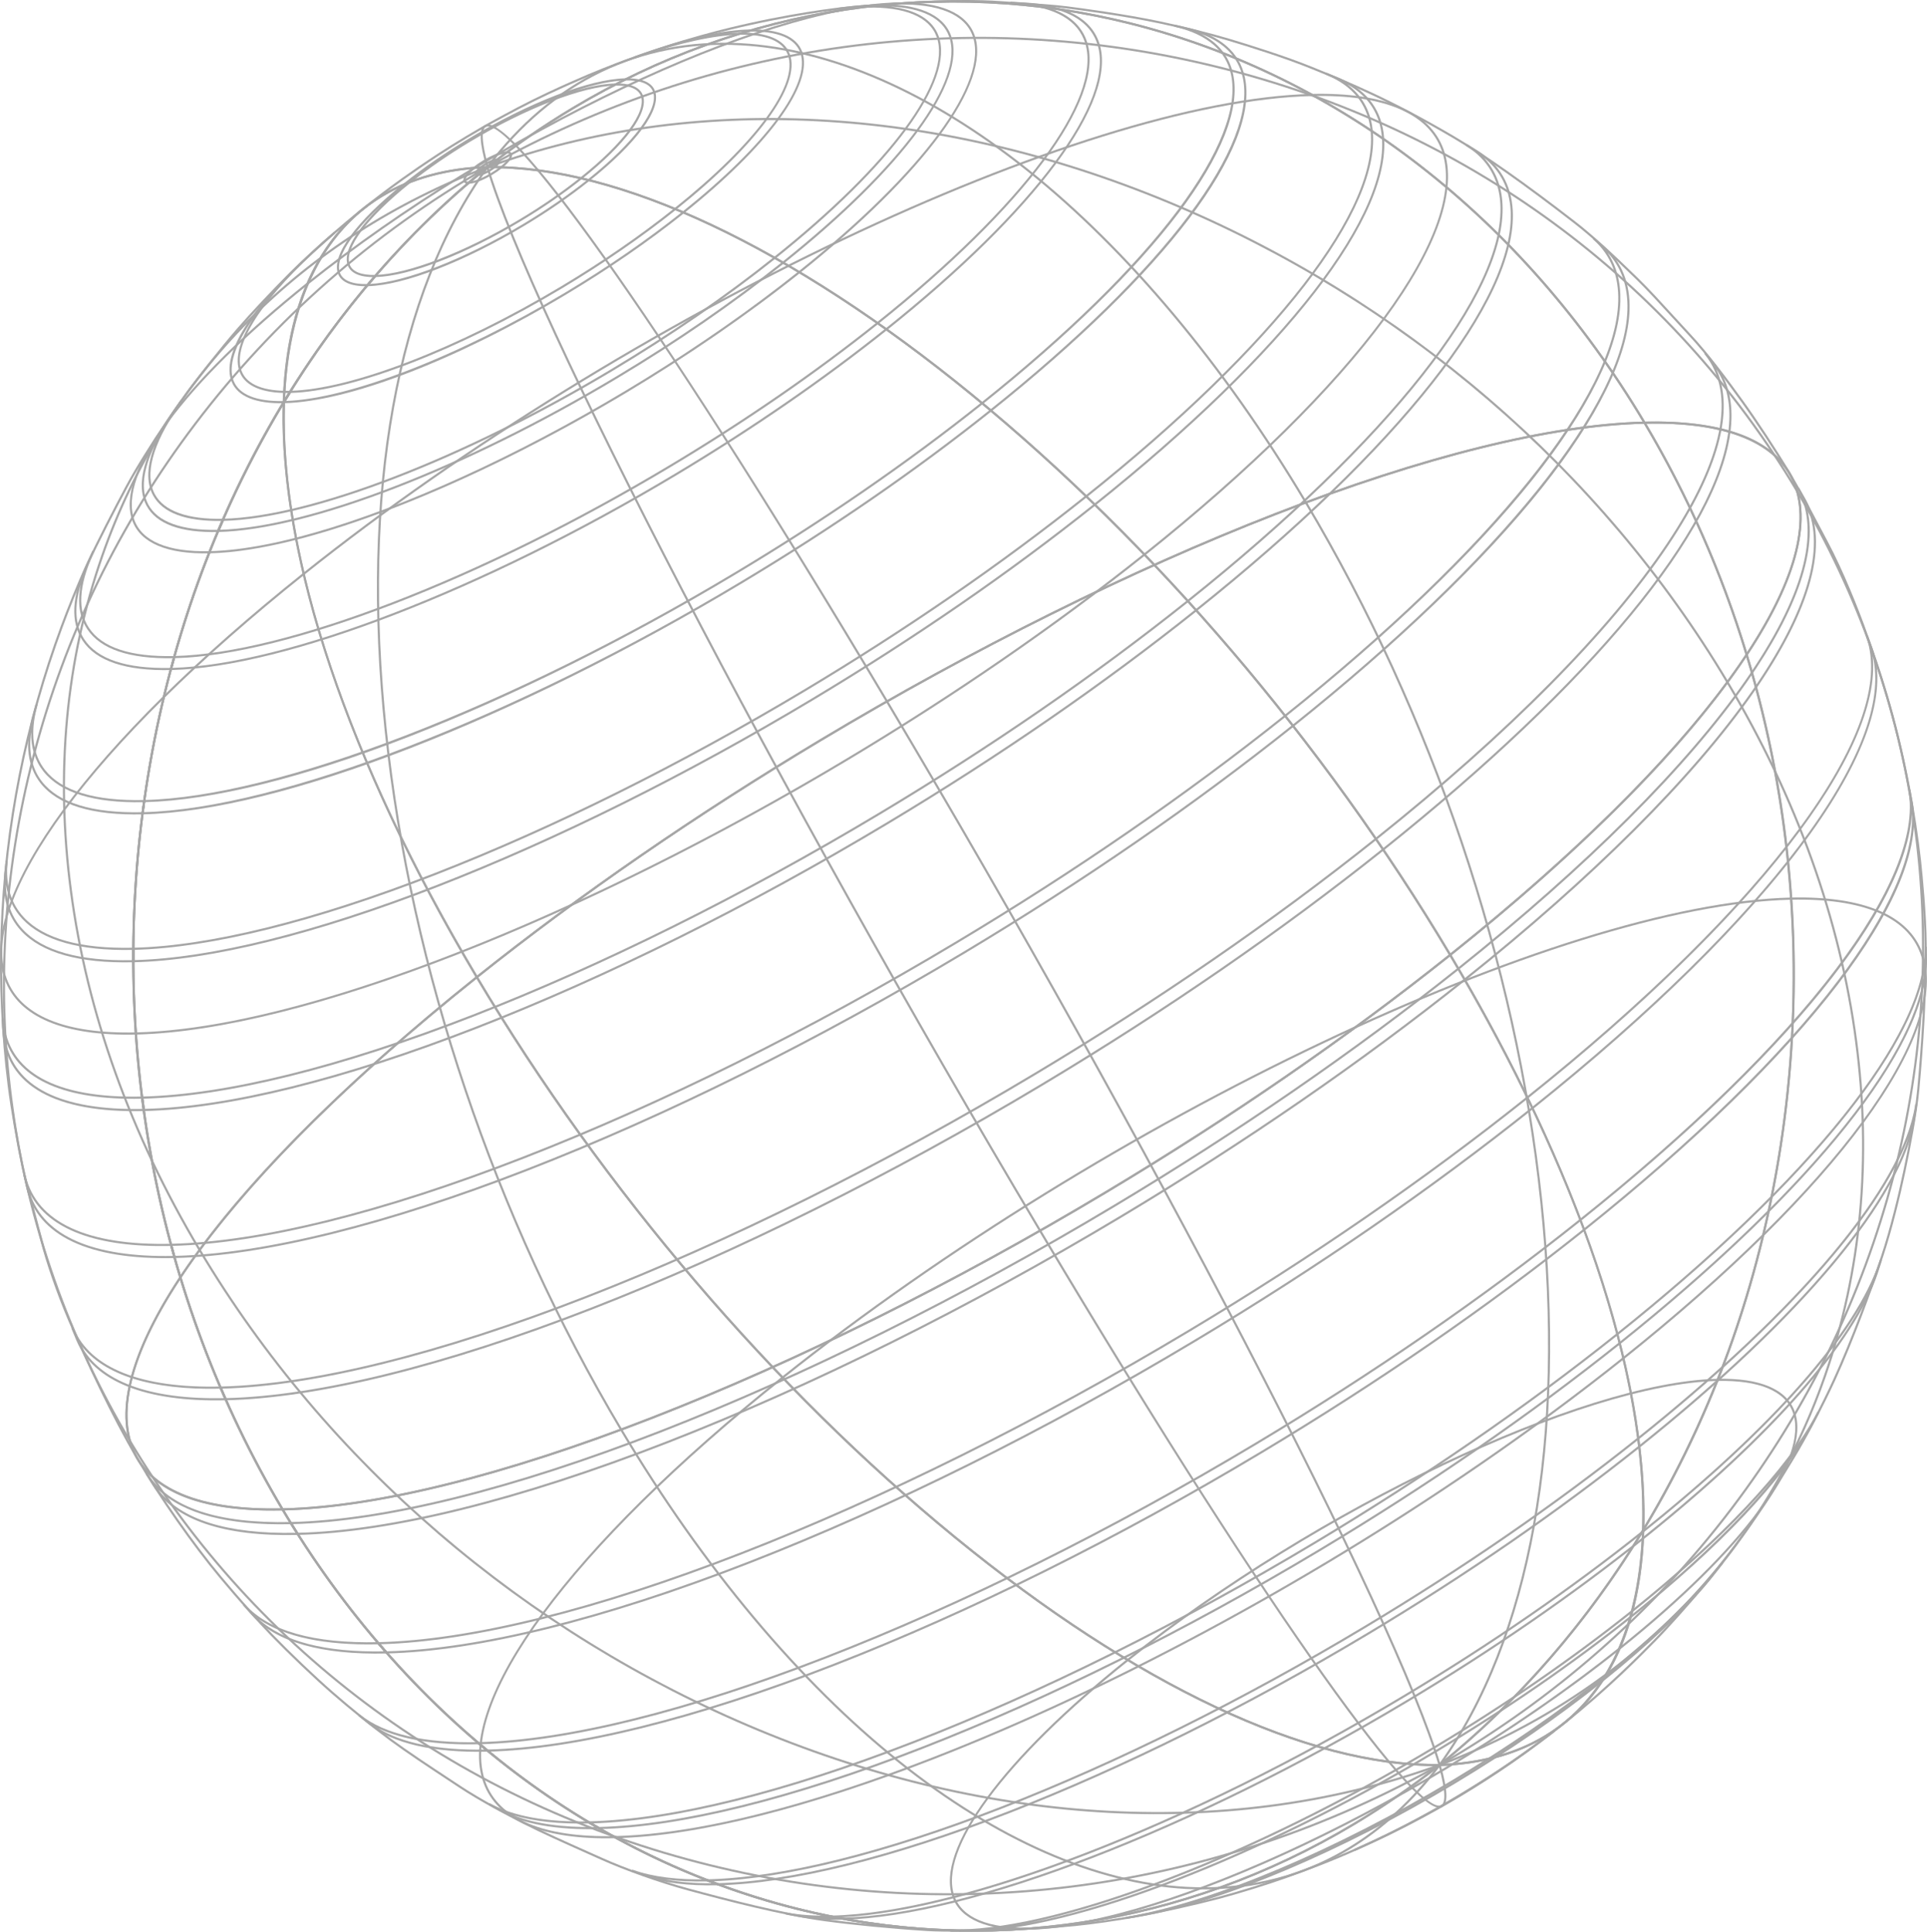 <svg width="848" height="850" viewBox="0 0 848 850" fill="none" xmlns="http://www.w3.org/2000/svg">
<g opacity="0.4" clip-path="url(#clip0_2402_1904)">
<path d="M633.34 776.099L633.494 776.095C651.271 775.497 666.776 771.302 679.581 763.631C713.262 743.458 727.981 698.803 721.031 637.893C713.86 575.055 685.17 500.01 638.048 420.845C592.555 457.105 541.779 492.087 487.125 524.826C419.801 565.153 350.613 599.548 287.035 624.288C222.144 649.541 166.197 663.453 125.153 664.556C178.765 754.139 258.724 816.178 350.379 839.275C433.547 860.234 520.64 847.048 595.594 802.149C595.609 802.138 595.613 802.134 595.624 802.126C608.516 794.406 621.163 785.681 633.223 776.197L633.34 776.099V776.099ZM680.066 764.44C667.16 772.171 651.557 776.407 633.682 777.032C621.629 786.502 608.986 795.219 596.109 802.935C596.102 802.939 596.087 802.946 596.079 802.95C520.9 847.984 433.565 861.205 350.15 840.185C258.013 816.968 177.674 754.519 123.934 664.349L123.521 663.657L124.325 663.634C165.332 662.701 221.479 648.788 286.692 623.408C350.221 598.69 419.361 564.322 486.644 524.017C541.429 491.203 592.315 456.127 637.887 419.772L638.304 419.438L638.579 419.9C734.1 580.172 751.158 721.855 680.066 764.44V764.44Z" fill="#202020"/>
<path d="M636.645 778.309C568.366 819.205 496.09 848.058 453.154 849.04L453.132 848.099C512.682 846.741 628.962 791.519 712.336 725.002L712.919 725.736C689.441 744.468 663.346 762.312 636.645 778.309Z" fill="#202020"/>
<path d="M584.211 687.87C467.506 757.78 343.971 807.099 270.601 808.777L270.574 807.836C372.477 805.511 571.417 711.041 714.048 597.252L714.635 597.986C674.489 630.014 629.865 660.522 584.211 687.87Z" fill="#202020"/>
<path d="M593.472 813.956C572.247 826.673 548.148 832.527 522.016 831.108C482.047 828.934 438.314 809.758 395.548 775.649C351.48 740.502 309.079 689.87 272.942 629.233L273.747 628.752C309.831 689.294 352.15 739.836 396.135 774.915C438.743 808.9 482.295 828.005 522.068 830.164C566.343 832.572 604.747 813.934 633.136 776.281L633.884 776.845C622.05 792.549 608.477 804.972 593.472 813.956V813.956Z" fill="#202020"/>
<path d="M634.768 795.015C634.67 795.071 634.573 795.124 634.467 795.169C622.031 800.527 550.826 698.671 457.283 541.714L458.092 541.229C565.252 721.042 624.449 798.465 634.095 794.304C634.159 794.274 634.223 794.244 634.287 794.206C635.784 793.307 636.675 789.466 633.057 776.693L633.963 776.437C637.062 787.389 637.329 793.48 634.768 795.015V795.015Z" fill="#202020"/>
<path d="M724.492 186.419C743.073 217.729 757.969 251.563 768.781 287.011C790.702 253.651 797.197 226.807 787.558 209.331C778.83 193.5 757.616 185.795 724.492 186.419ZM638.794 420.254C695.106 514.837 725.184 603.901 723.627 671.358C790.277 560.214 807.027 417.579 768.462 289.2C742.675 327.805 697.866 373.095 638.794 420.254V420.254ZM634.905 776.039C652.088 775.272 667.111 771.103 679.582 763.631C679.586 763.631 679.593 763.628 679.593 763.628C706.023 747.8 720.859 717.149 722.578 674.914C698.603 714.135 669.116 748.15 634.905 776.039V776.039ZM680.078 764.436C680.074 764.436 680.071 764.436 680.067 764.44C667.119 772.194 651.463 776.431 633.529 777.036L632.126 777.085L633.216 776.201C668.232 747.871 698.318 713.149 722.642 672.991C724.736 605.429 694.598 515.729 637.774 420.382L637.564 420.032L637.887 419.773C697.374 372.32 742.396 326.766 768.108 288.034C757.225 252.119 742.137 217.864 723.27 186.209L722.86 185.52L723.665 185.497C757.627 184.722 779.401 192.589 788.382 208.88C798.261 226.792 791.605 254.211 769.139 288.184C808.231 417.553 791.206 561.482 723.574 673.266C722.179 716.705 707.14 748.225 680.078 764.436V764.436Z" fill="#202020"/>
<path d="M712.919 725.737L712.336 725.003C766.956 681.432 796.293 641.71 788.907 621.345C785.496 611.925 774.049 607.173 755.813 607.587L755.791 606.646C774.47 606.221 786.229 611.191 789.791 621.022C797.32 641.782 767.862 681.906 712.919 725.737V725.737Z" fill="#202020"/>
<path d="M714.635 597.984L714.048 597.25C807.568 522.641 857.788 454.57 845.107 419.6C839.214 403.351 819.531 395.138 788.186 395.853L788.163 394.912C819.952 394.186 839.948 402.614 845.991 419.281C858.815 454.638 808.482 523.115 714.635 597.984V597.984Z" fill="#202020"/>
<path d="M682.849 753.25C667.502 762.441 651.083 770.395 633.679 777.005L633.344 776.124C714.943 745.135 775.069 684.453 802.642 605.251C818.58 559.475 823.19 510.002 816.35 458.203C809.264 404.58 790.232 351.483 759.781 300.388L760.59 299.906C791.108 351.11 810.178 404.328 817.278 458.079C824.142 510.024 819.516 559.645 803.529 605.559C781.744 668.133 739.703 719.19 682.849 753.25V753.25Z" fill="#202020"/>
<path d="M639.932 773.332C637.882 774.559 635.821 775.77 633.745 776.974L633.275 776.158C683.868 746.959 727.059 709.002 761.657 663.422C795.097 619.373 819.03 570.227 832.794 517.345C859.653 414.143 844.614 307.257 790.453 216.376L791.258 215.895C845.554 306.994 860.627 414.135 833.704 517.582C819.91 570.584 795.921 619.844 762.409 663.99C729.15 707.794 687.971 744.555 639.932 773.332V773.332Z" fill="#202020"/>
<path d="M210.449 430.042C266.125 523.361 340.711 610.683 420.508 675.947C500.246 741.169 575.821 776.726 633.344 776.098C712.976 711.613 766.197 614.87 783.199 503.677C800.209 392.457 778.976 279.804 723.412 186.444C682.428 187.434 626.39 201.339 561.312 226.666C497.783 251.384 428.643 285.752 361.364 326.054C306.707 358.793 255.938 393.778 210.449 430.042V430.042ZM633.682 777.031L633.517 777.035C575.753 777.735 499.893 742.095 419.914 676.677C339.932 611.262 265.185 523.715 209.433 430.17L209.219 429.817L209.538 429.561C255.144 393.184 306.06 358.086 360.883 325.245C428.203 284.921 497.395 250.526 560.973 225.786C626.293 200.368 682.552 186.437 723.664 185.496L723.939 185.492L724.078 185.729C779.86 279.319 801.186 392.292 784.128 503.824C767.081 615.307 713.694 712.298 633.806 776.929L633.682 777.031V777.031Z" fill="#202020"/>
<path d="M755.814 607.585C696.263 608.947 579.991 664.166 496.617 730.682L496.026 729.945C579.543 663.327 696.068 608.01 755.791 606.645L755.814 607.585V607.585Z" fill="#202020"/>
<path d="M788.185 395.855C686.286 398.183 487.343 492.654 344.716 606.439L344.129 605.705C486.903 491.807 686.091 397.247 788.163 394.914L788.185 395.855V395.855Z" fill="#202020"/>
<path d="M633.892 776.838L633.132 776.289C672.999 721.213 688.862 633.263 677.798 528.631C666.723 423.901 629.951 314.762 574.259 221.319L575.067 220.834C630.827 314.394 667.64 423.668 678.73 528.533C689.821 633.395 673.898 721.578 633.892 776.838V776.838Z" fill="#202020"/>
<path d="M633.959 776.432L633.061 776.696C613.746 711.266 504.675 501.385 389.918 308.841L390.726 308.359C505.517 500.96 614.633 710.939 633.959 776.432V776.432Z" fill="#202020"/>
<path d="M209.707 430.632C101.655 516.915 43.67 595.618 58.344 636.088C65.181 654.937 87.997 664.463 124.325 663.632L124.599 663.624L124.742 663.861C178.339 753.802 258.468 816.086 350.356 839.246C433.546 860.221 520.647 847.038 595.624 802.124C608.117 794.641 620.395 786.206 632.136 777.045C574.549 777.165 499.26 741.574 419.914 676.675C340.063 611.37 265.429 524.003 209.707 430.632V430.632ZM596.109 802.933C520.918 847.974 433.561 861.195 350.127 840.164C258.073 816.962 177.802 754.61 124.073 664.58C87.459 665.366 64.428 655.626 57.46 636.408C42.624 595.494 100.899 516.234 209.538 429.559L209.963 429.225L210.237 429.687C265.933 523.142 340.609 610.599 420.508 675.946C500.321 741.228 575.963 776.793 633.505 776.093L634.889 776.074L633.798 776.932C621.7 786.45 609.019 795.198 596.109 802.933V802.933Z" fill="#202020"/>
<path d="M453.154 849.039C434.475 849.465 422.719 844.495 419.158 834.664C411.629 813.904 441.083 773.779 496.026 729.945L496.617 730.683C441.993 774.253 412.656 813.975 420.038 834.34C423.453 843.761 434.896 848.516 453.132 848.099L453.154 849.039Z" fill="#202020"/>
<path d="M270.6 808.776C238.811 809.503 218.815 801.075 212.772 784.412C199.948 749.051 250.281 680.574 344.128 605.705L344.715 606.439C251.195 681.052 200.975 749.118 213.656 784.088C219.549 800.341 239.232 808.554 270.573 807.836L270.6 808.776Z" fill="#202020"/>
<path d="M633.67 777.005C543.271 809.845 436.746 804.382 333.726 761.621C230.672 718.848 143.199 643.749 87.421 550.163L88.229 549.686C143.902 643.098 231.218 718.058 334.091 760.752C436.893 803.423 543.17 808.878 633.35 776.124L633.67 777.005Z" fill="#202020"/>
<path d="M633.743 776.973C535.142 832.301 420.915 847.959 312.1 821.067C203.225 794.159 112.54 727.782 56.75 634.177L57.555 633.691C113.217 727.082 203.698 793.305 312.329 820.152C420.907 846.989 534.893 831.364 633.28 776.153L633.743 776.973V776.973Z" fill="#202020"/>
<path d="M124.6 663.626C165.584 662.636 221.625 648.735 286.692 623.411C350.218 598.693 419.358 564.321 486.644 524.016C541.301 491.277 592.074 456.296 637.563 420.031C581.898 326.72 507.309 239.409 427.518 174.149C347.781 108.931 272.206 73.374 214.687 74.006C135.055 138.491 81.83 235.229 64.824 346.415C47.814 457.635 69.043 570.28 124.6 663.626V663.626ZM487.125 524.825C419.794 565.156 350.605 599.551 287.035 624.287C221.723 649.705 165.467 663.637 124.348 664.574L124.073 664.581L123.934 664.348C68.16 570.762 46.837 457.804 63.895 346.276C80.95 234.793 134.336 137.802 214.224 73.174L214.348 73.069H214.514C272.274 72.365 348.131 108.005 428.113 173.419C508.091 238.834 582.838 326.366 638.582 419.899L638.793 420.253L638.473 420.513C592.868 456.89 541.948 491.988 487.125 524.825V524.825Z" fill="#202020"/>
<path d="M373.465 334.272C256.756 404.182 133.225 453.501 59.858 455.175L59.832 454.235C161.735 451.91 360.682 357.447 503.306 243.65L503.892 244.388C463.747 276.412 419.119 306.924 373.465 334.272V334.272Z" fill="#202020"/>
<path d="M275.722 172.72C207.443 213.619 135.17 242.472 92.234 243.454L92.212 242.513C151.762 241.151 268.042 185.936 351.409 119.416L351.995 120.153C328.518 138.882 302.422 156.726 275.722 172.72Z" fill="#202020"/>
<path d="M273.748 628.754L272.944 629.236C217.192 535.691 180.382 426.424 169.292 321.563C158.205 216.701 174.132 128.522 214.138 73.266L214.898 73.815C175.031 128.887 159.164 216.833 170.228 321.465C181.303 426.191 218.064 535.323 273.748 628.754V628.754Z" fill="#202020"/>
<path d="M458.093 541.229L457.284 541.714C342.501 349.117 233.393 139.154 214.066 73.671L214.969 73.408C234.28 138.826 343.34 348.692 458.093 541.229V541.229Z" fill="#202020"/>
<path d="M215.89 73.058C273.48 72.934 348.765 108.525 428.112 173.42C507.955 238.725 582.589 326.077 638.303 419.438C746.355 333.158 804.341 254.455 789.667 213.985C782.83 195.132 760.014 185.61 723.686 186.438L723.411 186.445L723.268 186.208C669.679 96.283 589.561 34.01 497.681 10.85C414.487 -10.121 327.378 3.066 252.406 47.976C239.913 55.459 227.634 63.894 215.89 73.058ZM638.048 420.845L637.773 420.382C582.081 326.939 507.413 239.493 427.518 174.15C347.709 108.875 272.063 73.311 214.524 74.01L213.137 74.025L214.227 73.168C226.329 63.653 239.01 54.902 251.921 47.167C327.115 2.129 414.476 -11.095 497.91 9.935C589.956 33.137 670.217 95.474 723.938 185.493C760.548 184.707 783.582 194.444 790.551 213.665C805.386 254.576 747.111 333.835 638.473 420.514L638.048 420.845V420.845Z" fill="#202020"/>
<path d="M503.894 244.386L503.308 243.649C596.828 169.043 647.048 100.973 634.367 66.003C628.474 49.75 608.791 41.537 577.449 42.255L577.427 41.315C609.212 40.589 629.207 49.016 635.251 65.683C648.075 101.044 597.738 169.517 503.894 244.386V244.386Z" fill="#202020"/>
<path d="M351.997 120.152L351.41 119.415C406.03 75.841 435.371 36.123 427.989 15.758C424.574 6.341 413.13 1.581 394.891 1.999L394.869 1.058C413.548 0.633 425.307 5.603 428.872 15.438C436.394 36.198 406.944 76.318 351.997 120.152Z" fill="#202020"/>
<path d="M760.59 299.908L759.781 300.389C704.116 206.988 616.804 132.036 513.935 89.342C411.133 46.678 304.856 41.223 214.675 73.981L214.359 73.097C304.755 40.26 411.272 45.719 514.296 88.477C617.35 131.246 704.819 206.333 760.59 299.908V299.908Z" fill="#202020"/>
<path d="M791.258 215.895L790.453 216.376C734.799 122.997 644.329 56.785 535.702 29.942C427.12 3.109 313.134 18.738 214.747 73.945L214.288 73.128C312.885 17.801 427.108 2.135 535.923 29.027C644.799 55.935 735.476 122.301 791.258 215.895V215.895Z" fill="#202020"/>
<path d="M360.883 325.247C428.21 284.919 497.403 250.525 560.977 225.784C625.86 200.536 681.811 186.623 722.859 185.521C669.269 95.975 589.329 33.954 497.677 10.858C414.48 -10.113 327.375 3.07 252.406 47.976C239.526 55.693 226.875 64.414 214.807 73.909L214.687 74.004L214.536 74.011C196.756 74.609 181.247 78.8 168.445 86.472C134.761 106.649 120.042 151.299 126.988 212.202C134.155 275.032 162.846 350.07 209.963 429.228C255.456 392.967 306.229 357.986 360.883 325.247V325.247ZM724.491 186.42L723.686 186.439C682.676 187.379 626.529 201.288 561.315 226.661C497.794 251.382 428.65 285.751 361.364 326.056C306.579 358.874 255.697 393.945 210.129 430.3L209.707 430.635L209.429 430.172C113.919 269.919 96.865 128.248 167.96 85.667C180.867 77.931 196.474 73.699 214.348 73.074C226.412 63.593 239.052 54.88 251.921 47.167C327.108 2.13 414.469 -11.087 497.907 9.948C590.039 33.168 670.36 95.595 724.077 185.727L724.491 186.42V186.42Z" fill="#202020"/>
<path d="M577.449 42.257C475.55 44.586 276.61 139.048 133.979 252.841L133.389 252.104C276.159 138.209 475.351 43.649 577.427 41.316L577.449 42.257V42.257Z" fill="#202020"/>
<path d="M394.89 1.999C335.344 3.357 219.067 58.572 135.693 125.096L135.106 124.359C218.623 57.737 335.144 2.424 394.868 1.059L394.89 1.999Z" fill="#202020"/>
<path d="M575.069 220.835L574.26 221.32C538.184 160.786 495.869 110.251 451.888 75.179C409.276 41.195 365.731 22.094 325.962 19.931C281.68 17.53 243.279 36.161 214.894 73.821L214.146 73.253C242.727 35.341 281.409 16.567 326.014 18.994C365.979 21.165 409.708 40.337 452.471 74.442C496.546 109.585 538.936 160.21 575.069 220.835Z" fill="#202020"/>
<path d="M390.727 308.36L389.918 308.841C282.769 129.051 223.58 51.639 213.93 55.8C212.332 56.507 211.204 60.111 214.968 73.411L214.066 73.667C210.963 62.711 210.7 56.624 213.261 55.089C213.359 55.032 213.456 54.98 213.558 54.934C225.994 49.573 297.192 151.417 390.727 308.36V308.36Z" fill="#202020"/>
<path d="M168.445 86.47C142.015 102.301 127.172 132.948 125.453 175.183C149.427 135.962 178.911 101.955 213.126 74.062C195.936 74.833 180.912 79.001 168.445 86.47V86.47ZM124.404 178.739C57.754 289.883 40.996 432.51 79.55 560.871C105.337 522.266 150.142 476.98 209.218 429.816C152.914 335.248 122.847 246.2 124.404 178.739ZM79.231 563.057C57.31 596.416 50.819 623.264 60.454 640.743C69.182 656.571 90.396 664.28 123.52 663.652C104.939 632.346 90.043 598.516 79.231 563.057V563.057ZM125.152 664.555L124.348 664.573C90.385 665.352 68.614 657.485 59.634 641.195C49.755 623.283 56.411 595.86 78.877 561.886C39.792 432.533 56.821 288.615 124.457 176.831C125.852 133.396 140.895 101.876 167.96 85.664C180.904 77.91 196.56 73.674 214.502 73.068L215.905 73.019L214.814 73.904C179.799 102.23 149.713 136.948 125.386 177.102C123.295 244.668 153.425 334.364 210.238 429.689L210.448 430.042L210.129 430.298C150.638 477.755 105.616 523.308 79.904 562.037C90.791 597.959 105.879 632.214 124.742 663.862L125.152 664.555V664.555Z" fill="#202020"/>
<path d="M59.859 455.173C28.07 455.903 8.075 447.475 2.032 430.809C-10.792 395.447 39.541 326.97 133.388 252.102L133.979 252.839C40.451 327.448 -9.766 395.519 2.915 430.489C8.808 446.738 28.492 454.951 59.833 454.232L59.859 455.173Z" fill="#202020"/>
<path d="M92.235 243.453C73.556 243.879 61.797 238.905 58.235 229.078C50.71 208.318 80.164 168.193 135.107 124.359L135.694 125.097C81.074 168.671 51.729 208.389 59.119 228.754C62.534 238.171 73.977 242.927 92.213 242.513L92.235 243.453V243.453Z" fill="#202020"/>
<path d="M88.231 549.685L87.422 550.162C56.908 498.966 37.841 445.756 30.741 392.016C23.882 340.075 28.511 290.458 44.494 244.547C72.161 165.077 132.483 104.181 214.352 73.098L214.687 73.974C133.073 104.968 72.959 165.657 45.385 244.856C29.444 290.627 24.833 340.097 31.674 391.892C38.755 445.508 57.781 498.597 88.231 549.685Z" fill="#202020"/>
<path d="M57.555 633.693L56.75 634.178C2.464 543.094 -12.604 435.968 14.318 332.529C28.112 279.526 52.102 230.267 85.617 186.117C120.294 140.436 163.564 102.429 214.281 73.133L214.755 73.945C164.132 103.125 120.967 141.105 86.365 186.685C52.925 230.733 28.992 279.884 15.228 332.766C-11.63 435.961 3.401 542.831 57.555 633.693V633.693Z" fill="#202020"/>
<path d="M422.479 848.973C424.04 848.969 425.608 848.961 427.153 848.954C430.282 848.939 433.31 848.928 436.036 848.954C447.754 848.506 462.556 847.524 472.849 846.509C480.465 845.752 491.089 844.236 499.907 842.637C510.4 840.741 524.92 837.513 536.036 834.609C544.118 832.498 558.126 828.171 565.426 825.53C574.538 822.234 584.838 818.506 597.519 812.795C604.371 809.71 614.721 805.045 631.621 795.707C635.134 793.766 638.748 791.685 642.362 789.518C657.889 780.218 673.214 769.567 687.911 757.859C707.278 742.426 721.524 727.9 727.609 721.7C734.107 715.074 742.091 705.921 749.063 697.858C751.572 694.961 754.55 691.146 757.175 687.779C757.901 686.846 758.604 685.947 759.262 685.115C765.129 677.655 772.225 667.267 775.937 661.741C779.604 656.278 784.071 648.907 787.663 642.986L788.765 641.165C794.421 631.834 801.701 617.963 806.88 606.639C814.604 589.731 822.961 567.015 827.763 552.703C831.633 541.172 835.397 525.698 837.623 515.054C839.748 504.919 842.689 490.174 843.712 479.2C845.382 461.363 847.104 435.215 846.942 415.343C846.837 402.341 845.182 385.572 844.475 378.966C843.471 369.575 841.508 356.535 839.586 346.517C833.562 315.068 826.202 294.263 820.828 279.071C817.03 268.337 810.231 251.365 803.555 238.852C802.367 236.617 801.088 234.191 799.765 231.67C795.688 223.916 791.07 215.135 787.024 208.397C780.969 198.321 772.658 185.661 766.34 176.907C760.191 168.381 751.105 156.071 743.219 147.648C741.012 145.293 738.601 142.655 736.112 139.924C730.711 134.006 725.127 127.888 720.219 123.088C708.568 111.688 699.592 103.58 692.777 98.306C670.789 81.266 652.767 68.588 639.218 60.623C611.566 44.37 593.285 36.913 577.159 30.337C565.362 25.521 549.165 20.48 540.56 17.906C532.385 15.457 520.527 12.485 510.355 10.333C494.778 7.037 475.192 4.445 469.559 3.73C463.636 2.974 456.441 2.515 449.48 2.064C446.352 1.86 443.328 1.669 440.59 1.454C430.395 0.668 417.21 0.976 412.017 1.146C399.727 1.544 383.661 2.85 375.177 3.591C374.989 3.606 355.78 5.329 329.632 11.153C322.291 12.786 299.971 17.76 271.183 28.753C264.305 31.379 255.366 34.957 241.233 41.575C231.82 45.98 224.329 50.066 216.405 54.393C215.288 55.002 211.197 57.297 205.748 60.563C201.212 63.279 196.981 65.92 193.164 68.418C180.431 76.737 172.545 82.677 168.758 85.533C154.501 96.274 140.481 108.441 127.085 121.699C119.97 128.739 111.099 138.186 105.007 145.198C97.35 154.013 87.858 166.282 84.135 171.15C82.232 173.63 65.599 196.76 56.107 214.424C50.936 224.051 43.621 238.194 38.604 249.01C34.742 257.329 30.391 268.329 27.601 275.854C19.722 297.126 13.498 319.142 9.109 341.298C0.178 386.385 -1.439 432.221 4.307 477.537C5.62 487.868 8.056 502.183 10.369 513.15C11.776 519.817 13.919 527.763 15.991 535.446C16.939 538.948 17.849 542.33 18.635 545.4C21.155 555.197 25.867 568.787 30.636 580.021C38.059 597.5 49.931 622.876 60.988 641.676C70.935 658.595 85.598 679.513 97.481 693.735C105.574 703.411 113.953 712.854 119.899 718.994C127.785 727.14 138.454 737.313 146.457 744.314C154.204 751.094 164.531 759.427 172.153 765.052C179.457 770.436 189.009 776.741 197.436 782.302C199.208 783.472 200.923 784.601 202.54 785.673C211.546 791.651 224.073 798.228 230.737 801.617C238.815 805.726 249.258 810.387 258.476 814.503C260.683 815.489 262.812 816.437 264.809 817.336C275.444 822.122 290.761 827.551 302.92 830.846C319.85 835.436 344.494 841.828 363.004 844.349C368.776 845.132 375.658 845.918 382.853 846.625C341.82 840.636 301.611 826.681 264.531 805.447C264.41 805.376 264.279 805.301 264.154 805.233C261.703 803.818 259.266 802.385 256.836 800.906C204.254 768.984 158.442 722.008 124.363 665.066L123.934 664.348C68.159 570.762 46.837 457.804 63.895 346.276C80.95 234.793 134.336 137.802 214.224 73.174L214.814 73.904C135.107 138.385 81.841 235.165 64.824 346.415C47.803 457.732 69.081 570.468 124.743 663.862L125.171 664.585C159.175 721.395 204.871 768.257 257.321 800.105C308.098 830.933 365.208 847.833 422.479 848.973V848.973ZM642.847 790.323C639.221 792.498 635.596 794.586 632.076 796.531C615.142 805.887 604.77 810.56 597.903 813.653C585.196 819.379 574.873 823.111 565.768 826.407C558.423 829.059 544.377 833.405 536.273 835.523C525.134 838.431 510.588 841.663 500.077 843.563C491.228 845.165 480.578 846.689 472.943 847.442C462.632 848.465 447.803 849.447 436.051 849.891C436.051 849.894 436.047 849.891 436.044 849.891V849.895C431.538 849.996 426.973 850.004 422.468 849.913C417.763 849.921 412.325 849.891 407.703 849.597C392.92 848.668 375.324 846.971 362.88 845.278C344.313 842.754 319.628 836.35 302.675 831.753C290.472 828.446 275.098 822.998 264.421 818.194C262.425 817.295 260.296 816.343 258.092 815.361C248.864 811.245 238.409 806.576 230.308 802.456C223.626 799.059 211.065 792.46 202.017 786.455C200.404 785.383 198.693 784.258 196.914 783.084C188.479 777.52 178.919 771.211 171.601 765.808C163.955 760.172 153.602 751.816 145.84 745.026C137.818 738.009 127.123 727.809 119.226 719.645C113.265 713.494 104.867 704.032 96.759 694.337C84.849 680.085 70.149 659.111 60.179 642.154C49.1 623.313 37.205 597.895 29.77 580.389C24.983 569.118 20.252 555.472 17.729 545.63C16.943 542.567 16.025 539.189 15.085 535.69C13.009 527.996 10.862 520.039 9.452 513.342C7.131 502.353 4.687 488.011 3.374 477.654C-2.387 432.24 -0.762 386.302 8.184 341.118C12.588 318.913 18.823 296.844 26.721 275.527C29.515 267.991 33.877 256.96 37.751 248.615C42.779 237.78 50.101 223.623 55.279 213.98C64.797 196.263 81.484 173.065 83.386 170.575C87.117 165.706 96.624 153.411 104.292 144.585C110.403 137.55 119.297 128.084 126.424 121.03C139.853 107.745 153.899 95.548 168.19 84.78C171.988 81.921 179.893 75.966 192.649 67.628C196.477 65.13 200.719 62.478 205.262 59.758C210.73 56.484 214.833 54.175 215.954 53.569C223.893 49.235 231.392 45.141 240.831 40.721C254.994 34.095 263.955 30.506 270.852 27.873C299.7 16.857 322.069 11.876 329.417 10.235C355.633 4.4 374.91 2.669 375.098 2.654C383.59 1.913 399.674 0.608 411.983 0.205C417.195 0.036 430.421 -0.277 440.665 0.517C443.396 0.728 446.416 0.924 449.537 1.123C456.517 1.575 463.726 2.041 469.679 2.797C475.32 3.512 494.936 6.112 510.546 9.415C520.745 11.567 532.629 14.547 540.831 17.003C549.451 19.588 565.681 24.633 577.516 29.46C593.668 36.052 611.983 43.524 639.695 59.814C653.279 67.798 671.33 80.499 693.353 97.561C700.197 102.862 709.2 110.992 720.881 122.418C725.803 127.234 731.396 133.362 736.807 139.292C739.297 142.016 741.7 144.649 743.904 147.004C751.827 155.473 760.94 167.813 767.103 176.354C773.432 185.131 781.766 197.814 787.832 207.915C791.89 214.668 796.515 223.468 800.596 231.23C801.916 233.751 803.194 236.173 804.387 238.408C811.088 250.97 817.91 267.995 821.716 278.755C827.097 293.977 834.472 314.823 840.508 346.34C842.433 356.381 844.404 369.451 845.408 378.864C846.119 385.486 847.773 402.292 847.882 415.336C848.044 435.246 846.318 461.427 844.648 479.29C843.622 490.306 840.673 505.092 838.545 515.25C836.311 525.912 832.539 541.431 828.654 553.004C823.844 567.338 815.473 590.085 807.734 607.03C802.544 618.381 795.244 632.301 789.57 641.654L788.468 643.471C784.872 649.404 780.397 656.782 776.716 662.267C773 667.805 765.885 678.212 759.999 685.695C759.345 686.53 758.645 687.425 757.916 688.358C755.283 691.733 752.297 695.559 749.774 698.475C742.794 706.545 734.799 715.714 728.278 722.358C722.186 728.569 707.91 743.122 688.498 758.592C673.771 770.33 658.408 781.004 642.847 790.323V790.323Z" fill="#202020"/>
<path d="M210.305 76.507H210.316C211.395 76.481 213.313 75.736 215.205 74.603C215.961 74.152 216.66 73.666 217.284 73.166C218.999 71.8 219.345 70.942 219.281 70.784C219.281 70.784 219.187 70.694 218.796 70.702C217.717 70.724 215.803 71.473 213.911 72.602C213.155 73.057 212.456 73.538 211.828 74.039C210.113 75.408 209.767 76.27 209.834 76.424C209.834 76.424 209.925 76.514 210.305 76.507V76.507ZM207.792 79.724C210.034 79.242 213.114 77.918 216.145 76.1C217.657 75.194 219.059 74.231 220.312 73.226C223.497 70.687 224.663 68.742 224.396 68.008C224.242 67.575 223.452 67.53 222.997 67.538C220.797 67.587 216.92 69.091 213.121 71.368C211.613 72.27 210.21 73.237 208.958 74.238C205.769 76.781 204.603 78.727 204.87 79.46C205.006 79.844 205.645 79.923 206.104 79.93C207.172 79.016 208.24 78.109 209.315 77.21C209.116 77.079 209.007 76.902 208.951 76.744C208.556 75.656 210.218 74.125 211.245 73.301C211.903 72.778 212.636 72.27 213.43 71.796C215.479 70.57 217.525 69.787 218.774 69.761C219.706 69.739 220.045 70.13 220.165 70.465C220.56 71.548 218.898 73.083 217.871 73.907C217.213 74.43 216.48 74.938 215.686 75.408C213.727 76.586 211.767 77.35 210.508 77.44C209.598 78.196 208.695 78.96 207.792 79.724ZM216.63 76.906C212.734 79.242 208.868 80.743 206.461 80.86L206.457 80.864L206.292 80.867H206.277L204.976 80.897L205.149 80.751C204.427 80.551 204.114 80.145 203.987 79.784C203.486 78.41 205.085 76.119 208.368 73.504C209.658 72.477 211.091 71.484 212.64 70.559C216.626 68.17 220.586 66.653 222.974 66.597C224.542 66.563 225.095 67.173 225.28 67.684C225.78 69.058 224.181 71.345 220.898 73.963C219.612 74.991 218.176 75.98 216.63 76.906V76.906Z" fill="#202020"/>
<path d="M167.618 90.588C154.162 103.112 147.4 113.94 149.604 120.02C150.826 123.387 154.944 125.103 161.518 124.99C162.383 123.963 163.252 122.943 164.124 121.924C156.516 121.86 153.872 119.076 153.011 116.698C150.939 110.994 156.29 101.63 167.618 90.588ZM165.121 120.976L165.147 120.972C179.468 120.644 204.453 111.009 228.804 96.427C238.442 90.652 247.393 84.482 255.411 78.086C274.361 62.965 284.563 49.237 282.032 42.258C280.889 39.109 276.997 37.517 270.78 37.66C256.456 37.988 231.47 47.623 207.12 62.209C197.481 67.981 188.531 74.15 180.517 80.546C161.563 95.667 151.36 109.399 153.891 116.374C155.031 119.523 158.915 121.111 165.121 120.976V120.976ZM162.785 124.948C178.336 124.166 204.57 113.925 230.15 98.602C240.511 92.397 250.131 85.765 258.743 78.895C279.118 62.638 290.084 47.875 287.357 40.358C286.128 36.957 281.935 35.241 275.237 35.396C269.299 35.531 261.672 37.153 253.03 39.989C259.807 37.969 265.839 36.833 270.758 36.72C279.174 36.528 282.014 39.451 282.916 41.938C285.631 49.421 275.568 63.21 255.997 78.823C247.946 85.242 238.961 91.438 229.285 97.232C204.551 112.051 180.096 121.487 165.376 121.909C164.508 122.917 163.643 123.929 162.785 124.948V124.948ZM230.631 99.406C204.051 115.332 177.775 125.475 161.965 125.923L160.713 125.953L160.724 125.934C152.496 125.889 149.649 122.902 148.72 120.34C145.813 112.319 156.621 97.514 177.636 80.749C186.286 73.85 195.939 67.194 206.334 60.968C233.035 44.974 259.427 34.812 275.211 34.455C284.232 34.248 287.279 37.378 288.245 40.038C291.156 48.063 280.344 62.868 259.329 79.632C250.68 86.528 241.03 93.184 230.631 99.406V99.406Z" fill="#202020"/>
<path d="M125.802 176.421C153.793 175.424 201.847 156.801 248.667 128.757C267.388 117.542 284.777 105.555 300.347 93.132C337.276 63.674 357.125 36.845 352.146 23.12C349.86 16.811 342.162 13.624 329.887 13.903C327.281 13.963 324.513 14.174 321.583 14.531C322.839 14.437 324.058 14.381 325.242 14.354C337.513 14.072 345.238 17.357 347.592 23.846C352.53 37.462 333.286 63.719 297.368 92.376C282.325 104.374 265.53 115.95 247.449 126.782C201.866 154.088 155.023 172.155 127.98 172.881C127.25 174.054 126.521 175.236 125.802 176.421ZM249.153 129.562C200.99 158.415 153.402 176.737 124.964 177.388L124.106 177.407L124.55 176.673C125.46 175.164 126.385 173.663 127.318 172.166L127.453 171.951L127.705 171.944C154.557 171.331 201.369 153.287 246.968 125.973C265.011 115.164 281.773 103.614 296.782 91.638C332.373 63.245 351.503 37.391 346.708 24.166C344.508 18.094 337.092 15.024 325.265 15.295C314.073 15.551 299.151 18.82 282.1 24.753H282.096L279.294 25.747H279.291L278.975 24.859C279.919 24.52 280.855 24.189 281.788 23.865L282.698 23.542L287.805 21.8C304.525 16.19 318.676 13.222 329.864 12.962C342.583 12.673 350.593 16.074 353.03 22.801C358.148 36.92 338.187 64.148 300.933 93.87C285.33 106.319 267.907 118.328 249.153 129.562V129.562Z" fill="#202020"/>
<path d="M111.227 140.481C103.345 151.813 100.287 161.249 102.811 167.569C105.225 173.611 112.784 176.678 124.687 176.452C125.405 175.267 126.131 174.082 126.864 172.9C115.368 173.006 108 169.872 105.541 163.811C103.217 158.1 105.255 150.086 111.227 140.481V140.481ZM125.224 177.381L124.965 177.389C112.491 177.675 104.526 174.398 101.938 167.919C97.245 156.173 110.054 135.338 137.086 110.759C140.147 107.907 143.434 104.98 146.86 102.068L147.476 102.776L141.587 107.998C140.263 109.156 138.973 110.308 137.717 111.451C113.536 133.961 102.126 152.915 106.414 163.457C108.775 169.277 116.139 172.212 127.706 171.945L128.579 171.926L128.116 172.667C127.187 174.157 126.266 175.658 125.36 177.159L125.224 177.381Z" fill="#202020"/>
<path d="M96.781 233.107C136.332 231.903 204.638 205.492 271.168 165.639C297.658 149.77 322.256 132.813 344.286 115.236C396.594 73.513 424.693 35.48 417.623 15.98C414.743 8.038 405.89 3.561 391.882 2.884C403.209 4.298 410.459 8.708 413.058 15.875C420.105 35.303 392.547 72.843 341.15 113.851C319.601 131.041 295.544 147.621 269.645 163.137C204.31 202.272 137.186 228.164 98.474 229.172C97.902 230.481 97.342 231.79 96.781 233.107V233.107ZM271.649 166.444C204.581 206.621 135.663 233.164 96.074 234.067L95.349 234.085L95.631 233.412C96.326 231.779 97.022 230.146 97.733 228.521L97.853 228.246L98.154 228.239C136.663 227.359 203.791 201.489 269.159 162.328C295.025 146.835 319.049 130.277 340.563 113.114C391.637 72.369 419.075 35.232 412.174 16.198C408.985 7.402 398.29 2.959 381.25 3.35C378.373 3.414 375.289 3.617 372.085 3.956L368.535 4.377L368.419 3.444C369.622 3.286 370.807 3.147 371.98 3.023L374.913 2.673C378.787 2.225 382.491 1.958 385.921 1.876C403.822 1.469 415.092 6.236 418.507 15.66C425.72 35.548 397.504 73.987 344.873 115.973C322.809 133.573 298.173 150.56 271.649 166.444V166.444Z" fill="#202020"/>
<path d="M68.099 195.929C62.871 206.787 61.886 215.659 65.29 222.017C69.355 229.605 79.881 233.447 95.751 233.134C96.308 231.818 96.868 230.505 97.439 229.195C81.645 229.432 71.513 225.636 67.324 217.897C64.308 212.325 64.597 204.88 68.099 195.929V195.929ZM96.379 234.064L96.074 234.067C79.426 234.451 68.791 230.542 64.458 222.461C59.494 213.191 63.417 198.92 75.797 181.2L77.681 178.514C78.234 177.709 78.809 176.896 79.396 176.072L80.163 176.618L78.459 179.048C67.091 195.625 63.526 208.902 68.151 217.45C72.164 224.865 82.536 228.597 98.154 228.24L98.891 228.221L98.594 228.898C97.883 230.523 97.188 232.149 96.496 233.785L96.379 234.064V234.064Z" fill="#202020"/>
<path d="M75.872 293.853C125.942 292.445 212.655 258.95 297.109 208.363C330.658 188.261 361.826 166.786 389.73 144.521C455.17 92.316 490.878 44.385 482.916 19.43C480.272 11.142 473.011 5.747 461.281 3.335C470.45 6.217 476.215 11.394 478.475 18.794C486.094 43.768 450.841 91.18 386.47 142.539C358.998 164.457 328.322 185.601 295.296 205.38C211.986 255.29 126.386 288.3 77.046 289.575C76.643 290.997 76.256 292.423 75.872 293.853V293.853ZM297.59 209.168C212.655 260.045 125.389 293.661 75.267 294.804L74.639 294.819L74.8 294.214C75.267 292.464 75.744 290.722 76.233 288.988L76.331 288.653L76.673 288.642C125.81 287.517 211.433 254.518 294.815 204.574C327.803 184.815 358.445 163.694 385.883 141.801C449.95 90.695 485.079 43.667 477.576 19.069C474.5 8.99 464.538 3.196 447.965 1.861L444.602 1.654L444.651 0.717C445.81 0.762 446.934 0.833 448.028 0.924L450.736 1.085C469.186 2.109 480.314 8.185 483.811 19.141C491.893 44.479 456.069 92.802 390.321 145.255C362.375 167.546 331.177 189.048 297.59 209.168Z" fill="#202020"/>
<path d="M35.505 257.258C32.549 267.122 33.068 275.162 37.065 281.238C42.838 290.008 55.564 294.259 74.89 293.872C75.274 292.446 75.668 291.02 76.063 289.598C56.918 289.936 44.244 285.632 38.393 276.802C34.963 271.626 34 265.083 35.505 257.258ZM75.616 294.797L75.266 294.805C55.395 295.26 42.278 290.869 36.279 281.757C30.92 273.612 31.545 262.167 38.145 247.743L39.961 243.796C40.183 243.3 40.412 242.803 40.653 242.299L41.503 242.698L40.818 244.184C34.673 257.852 34.121 268.653 39.179 276.283C44.906 284.925 57.52 289.079 76.673 288.642L77.308 288.627L77.135 289.24C76.65 290.975 76.172 292.717 75.706 294.459L75.616 294.797V294.797Z" fill="#202020"/>
<path d="M63.282 357.347C122.64 355.759 225.607 316.011 325.882 255.947C365.674 232.109 402.637 206.635 435.735 180.228C473.714 149.934 503.991 120.276 523.302 94.467C541.97 69.52 550.123 48.62 546.878 34.034C544.907 25.155 538.792 18.763 528.676 14.971C536.258 18.94 540.932 24.801 542.621 32.48C549.349 63.067 508.181 117.379 432.493 177.763C399.76 203.873 363.218 229.058 323.874 252.628C275.557 281.571 225.897 306.252 180.265 324.01C133.591 342.174 93.359 352.17 63.876 352.922C63.669 354.393 63.473 355.868 63.282 357.347V357.347ZM326.363 256.755C277.444 286.056 227.172 311.049 180.987 329.021C133.523 347.49 92.637 357.614 62.755 358.295L62.206 358.306L62.278 357.768C62.507 355.974 62.748 354.183 63 352.396L63.052 352.004L63.455 351.993C122.008 350.654 224.035 311.334 323.392 251.819C362.699 228.275 399.208 203.11 431.907 177.026C469.393 147.12 499.287 117.846 518.361 92.368C536.803 67.736 544.874 47.096 541.703 32.683C539.413 22.273 531.376 15.313 517.819 11.991L516.8 11.754L516.796 11.75L517.007 10.836C517.349 10.911 517.691 10.994 518.026 11.073L518.03 11.077L522.644 12.16C536.897 15.58 545.359 22.871 547.796 33.831C554.681 64.787 513.009 119.787 436.325 180.965C403.19 207.399 366.193 232.895 326.363 256.755V256.755Z" fill="#202020"/>
<path d="M13.697 322.132C12.478 330.989 14.099 338.303 18.533 343.946C25.885 353.288 40.619 357.802 62.326 357.362C62.518 355.891 62.717 354.416 62.924 352.945C41.285 353.355 26.543 348.792 19.097 339.375C15.408 334.706 13.602 328.931 13.697 322.132ZM63.157 358.288L62.755 358.295C40.51 358.807 25.385 354.176 17.796 344.525C12.128 337.321 10.887 327.528 14.11 315.421L15.34 310.865C15.43 310.518 15.528 310.172 15.622 309.83V309.826L16.528 310.071L16.25 311.102C13.238 322.655 14.441 331.967 19.838 338.792C27.152 348.047 41.826 352.486 63.454 351.994L64.003 351.978L63.928 352.528C63.68 354.311 63.439 356.098 63.206 357.889L63.157 358.288V358.288Z" fill="#202020"/>
<path d="M59.168 422.427C92.879 421.558 138.913 410.117 192.345 389.327C244.644 368.973 301.566 340.681 356.961 307.498C402.062 280.481 443.953 251.606 481.469 221.677C565.479 154.657 612.75 93.659 607.918 58.505C606.624 49.133 601.574 41.943 592.883 37.086C599.156 41.876 602.867 48.29 603.947 56.244C608.726 91.417 561.744 152.17 478.28 218.762C441.061 248.446 399.513 277.088 354.779 303.886C299.84 336.795 243.377 364.861 191.498 385.046C138.432 405.7 92.694 417.059 59.175 417.916C59.168 419.421 59.164 420.922 59.168 422.427ZM357.442 308.303C302.006 341.513 245.032 369.835 192.687 390.204C138.902 411.133 92.574 422.604 58.709 423.379L58.231 423.39V422.909C58.224 421.092 58.228 419.271 58.239 417.457L58.243 416.998L58.698 416.987C92.149 416.223 137.95 404.876 191.156 384.169C242.99 364.003 299.4 335.959 354.298 303.081C398.994 276.301 440.508 247.69 477.693 218.024C560.898 151.647 607.749 91.214 603.014 56.368C601.562 45.679 595.18 37.854 584.053 33.102H584.049L583.346 32.809L583.707 31.939C583.944 32.041 584.184 32.139 584.417 32.24H584.421L589.006 34.152C600.637 39.069 607.312 47.218 608.847 58.381C613.724 93.859 566.325 155.183 482.056 222.415C444.505 252.37 402.581 281.268 357.442 308.303V308.303Z" fill="#202020"/>
<path d="M2.616 389.213C2.728 397.136 5.207 403.75 10.013 408.923C18.79 418.367 35.006 422.915 58.228 422.449C58.225 420.944 58.228 419.439 58.24 417.938C34.987 418.4 18.692 413.799 9.802 404.266C5.94 400.123 3.537 395.082 2.616 389.213ZM59.172 423.367L58.71 423.378C34.965 423.92 18.346 419.273 9.325 409.563C3.394 403.186 0.893 394.71 1.882 384.371L2.382 379.412C2.405 379.156 2.431 378.904 2.461 378.648L3.394 378.746V378.75L3.319 379.502C2.397 389.416 4.812 397.535 10.491 403.626C19.249 413.02 35.469 417.52 58.699 416.986L59.184 416.974L59.18 417.46C59.165 419.273 59.165 421.09 59.169 422.908L59.172 423.367V423.367Z" fill="#202020"/>
<path d="M63.719 487.885C100.634 486.956 151.065 474.431 209.599 451.655C266.841 429.378 329.144 398.408 389.777 362.091C439.143 332.519 484.994 300.913 526.06 268.151C615.049 197.161 666.901 131.559 664.769 92.657C664.231 82.856 660.237 75.004 652.881 69.267C657.958 74.704 660.749 81.547 661.185 89.722C663.28 128.677 611.619 194.147 522.995 264.844C482.166 297.421 436.567 328.851 387.472 358.257C327.188 394.367 265.227 425.169 208.298 447.324C150.083 469.977 99.904 482.441 63.129 483.386C63.321 484.891 63.516 486.388 63.719 487.885V487.885ZM390.258 362.896C329.58 399.243 267.228 430.236 209.942 452.531C151.08 475.436 100.386 487.991 63.328 488.837L62.903 488.845L62.85 488.431C62.599 486.617 62.358 484.804 62.128 482.987L62.065 482.471L62.583 482.46C99.299 481.621 149.568 469.168 207.956 446.444C264.84 424.311 326.748 393.536 386.99 357.452C436.045 328.065 481.609 296.661 522.412 264.107C610.796 193.598 662.324 128.425 660.249 89.771C659.658 78.793 654.709 70.279 645.541 64.455L645.029 64.132L645.522 63.334H645.525L646.044 63.661H646.052L650.399 66.378C659.936 72.409 665.085 81.231 665.709 92.608C667.856 131.811 615.869 197.71 526.647 268.892C485.546 301.676 439.662 333.306 390.258 362.896V362.896Z" fill="#202020"/>
<path d="M2.411 457.453C5.912 478.119 26.671 488.627 62.774 487.908C62.571 486.411 62.371 484.91 62.18 483.409C28.755 484.093 8.331 475.162 2.411 457.453ZM63.849 488.826L63.327 488.837C24.197 489.729 2.659 477.618 1.039 453.807L0.715 448.694L0.674 448.058L1.61 448.002L1.655 448.634C3.284 471.636 24.355 483.333 62.582 482.46L63.007 482.449L63.06 482.871C63.289 484.684 63.526 486.494 63.782 488.303L63.849 488.826V488.826Z" fill="#202020"/>
<path d="M77.137 552.559C116.383 551.589 170.025 538.27 232.291 514.041C293.135 490.366 359.364 457.446 423.811 418.841C476.283 387.412 525.022 353.815 568.668 318.995C659.864 246.241 715 177.926 716.165 136.244C716.447 126.067 713.522 117.647 707.456 111.172C711.416 117.116 713.296 124.31 713.063 132.655C712.488 152.922 699.175 179.961 674.572 210.842C649.192 242.693 611.585 278.833 565.806 315.349C522.299 350.056 473.722 383.54 421.426 414.868C357.198 453.337 291.194 486.152 230.542 509.752C168.544 533.876 115.101 547.157 75.929 548.173C76.328 549.64 76.73 551.1 77.137 552.559V552.559ZM424.292 419.647C359.8 458.281 293.526 491.223 232.633 514.918C170.07 539.267 116.18 552.608 76.798 553.511L76.433 553.519L76.332 553.165C75.835 551.393 75.347 549.617 74.869 547.841L74.711 547.262L75.309 547.247C114.424 546.355 167.987 533.086 230.2 508.876C290.803 485.29 356.762 452.506 420.941 414.06C473.203 382.754 521.746 349.296 565.219 314.616C656.025 242.174 710.946 174.141 712.119 132.628C712.439 121.372 708.821 112.274 701.352 105.589H701.348L700.969 105.25L701.585 104.543L701.976 104.885C701.976 104.885 701.98 104.889 701.984 104.889L705.948 108.392C713.676 115.295 717.429 124.675 717.106 136.27C716.534 156.616 703.18 183.768 678.472 214.777C652.99 246.764 615.225 283.054 569.255 319.729C525.574 354.575 476.802 388.194 424.292 419.647V419.647Z" fill="#202020"/>
<path d="M13.311 525.382C19.493 543.885 41.121 553.272 76.17 552.583C75.76 551.124 75.358 549.664 74.963 548.2C42.678 548.874 21.611 541.022 13.311 525.382ZM77.4 553.498L76.799 553.513C39.12 554.371 16.567 543.727 11.581 522.73L10.265 517.057L11.186 516.85L11.303 517.38C16.192 537.768 38.327 548.095 75.309 547.249L75.682 547.245L75.776 547.598C76.253 549.374 76.738 551.143 77.239 552.915L77.4 553.498V553.498Z" fill="#202020"/>
<path d="M99.587 615.141C140.21 614.148 195.747 600.367 260.228 575.277C323.196 550.773 391.735 516.702 458.434 476.747C512.746 444.215 563.188 409.448 608.361 373.409C700.245 300.105 755.768 232.844 760.694 188.867C761.864 178.4 760.048 169.521 755.29 162.433C763.425 180.364 756.291 206.832 734.306 239.695C708.733 277.931 664.286 322.814 605.773 369.493C560.653 405.49 510.267 440.219 456.027 472.714C389.411 512.616 320.951 546.642 258.046 571.119C193.78 596.131 138.386 609.897 97.763 610.969C98.365 612.361 98.97 613.753 99.587 615.141V615.141ZM458.919 477.556C392.175 517.533 323.584 551.631 260.566 576.153C195.822 601.349 140.055 615.156 99.293 616.089L98.978 616.097L98.853 615.811C98.101 614.11 97.357 612.406 96.627 610.702L96.353 610.059L97.044 610.043C137.622 609.118 193.175 595.356 257.704 570.243C320.564 545.784 388.974 511.781 455.542 471.905C509.752 439.433 560.096 404.73 605.187 368.755C663.624 322.141 708.004 277.329 733.527 239.172C758.314 202.114 764.109 173.366 750.277 156.041L749.98 155.673L750.706 155.078H750.71L754.444 159.691C760.533 167.309 762.951 177.159 761.627 188.976C756.674 233.194 701.024 300.685 608.947 374.143C563.737 410.208 513.265 445.001 458.919 477.556Z" fill="#202020"/>
<path d="M35.588 591.761C43.914 607.721 65.599 615.794 98.568 615.159C97.955 613.774 97.35 612.386 96.752 610.99C66.573 611.63 45.667 605.016 35.588 591.761ZM99.997 616.073L99.294 616.088C63.955 616.893 41.256 607.815 33.64 589.831L31.361 584.346L32.23 583.992L32.41 584.421C39.857 601.98 62.21 610.84 97.045 610.042L97.365 610.038L97.493 610.328C98.222 612.032 98.963 613.733 99.712 615.426L99.997 616.073V616.073Z" fill="#202020"/>
<path d="M131.214 674.393C172.183 673.399 228.195 659.502 293.239 634.193C356.731 609.486 425.841 575.133 493.093 534.847C547.856 502.044 598.715 466.991 644.264 430.651C700.844 385.512 744.592 341.832 770.781 304.33C795.158 269.413 803.484 241.233 795 222.557C800.125 241.388 791.205 267.908 768.807 299.988C742.561 337.588 698.73 381.355 642.053 426.573C596.455 462.947 545.547 498.037 490.735 530.874C423.419 571.194 354.241 605.581 290.674 630.318C225.795 655.566 169.859 669.479 128.826 670.581C129.612 671.861 130.413 673.129 131.214 674.393V674.393ZM493.578 535.656C426.281 575.965 357.122 610.344 293.581 635.069C228.296 660.476 172.07 674.4 130.97 675.337L130.703 675.344L130.56 675.119C129.567 673.55 128.574 671.97 127.593 670.382L127.164 669.682L127.98 669.663C168.983 668.723 225.122 654.818 290.328 629.445C353.85 604.723 422.982 570.359 490.25 530.065C545.028 497.255 595.906 462.187 641.466 425.839C698.076 380.677 741.842 336.971 768.036 299.45C793.443 263.066 801.408 233.983 791.085 215.36L790.87 214.98L791.686 214.518L794.669 219.804C805.161 238.765 797.166 268.179 771.548 304.868C745.31 342.445 701.498 386.193 644.851 431.389C599.268 467.751 548.375 502.83 493.578 535.656V535.656Z" fill="#202020"/>
<path d="M69.682 655.473C79.648 668.611 99.956 674.98 130.116 674.416C129.319 673.156 128.522 671.884 127.736 670.609C100.306 671.199 80.837 666.113 69.682 655.473V655.473ZM131.801 675.319L130.97 675.338C98.391 676.083 77.001 668.844 67.385 653.825L64.15 648.69L64.948 648.189L65.181 648.562C74.605 663.302 95.736 670.398 127.98 669.664L128.255 669.657L128.394 669.886C129.372 671.474 130.361 673.05 131.354 674.616L131.801 675.319V675.319Z" fill="#202020"/>
<path d="M170.191 726.542C210.422 725.579 265.452 711.929 329.346 687.068C391.694 662.802 459.563 629.065 525.612 589.505C579.382 557.293 629.328 522.868 674.057 487.184C777.355 404.775 834.247 329.263 824.074 288.593C828.508 330.79 771.883 403.925 672.414 483.278C627.537 519.076 577.434 553.61 523.487 585.924C457.239 625.608 389.152 659.453 326.59 683.799C262.835 708.611 207.854 722.298 167.479 723.427C168.382 724.472 169.281 725.511 170.191 726.542V726.542ZM526.093 590.311C460.003 629.901 392.089 663.659 329.688 687.945C265.576 712.892 210.355 726.564 169.995 727.49L169.777 727.494L169.63 727.328C168.457 725.992 167.287 724.642 166.122 723.287L165.479 722.531L166.468 722.509C206.823 721.587 262.071 707.9 326.247 682.926C388.765 658.599 456.799 624.777 523.006 585.119C576.915 552.827 626.985 518.316 671.827 482.541C778.051 397.8 835.326 320.335 821.306 280.373L821.141 279.91L822.024 279.594L824.04 285.211C838.165 325.463 780.92 403.135 674.644 487.921C629.88 523.632 579.901 558.079 526.093 590.311V590.311Z" fill="#202020"/>
<path d="M113.903 712.419C124.688 722.268 143.183 727.024 168.959 726.569C168.06 725.538 167.162 724.496 166.266 723.457C142.905 723.961 125.347 720.256 113.903 712.419V712.419ZM170.997 727.464L169.993 727.49C141.469 728.141 121.593 722.513 110.921 710.763L107.25 706.663L106.953 706.331L107.653 705.703L107.946 706.03C118.453 717.614 138.14 723.156 166.466 722.509L166.691 722.505L166.834 722.675C167.996 724.029 169.162 725.372 170.336 726.708L170.997 727.464V727.464Z" fill="#202020"/>
<path d="M214.657 769.752C253.155 768.834 305.812 755.775 366.961 731.982C426.616 708.769 491.548 676.489 554.735 638.637C606.185 607.821 653.971 574.886 696.764 540.743C745.141 502.147 783.921 464.298 808.915 431.281C831.204 401.837 842.321 376.608 841.332 357.891C839.094 399.407 785.956 465.164 695.73 537.151C652.704 571.474 604.658 604.589 552.933 635.575C489.408 673.626 424.119 706.076 364.129 729.424C303.146 753.156 250.534 766.275 211.852 767.412C212.784 768.194 213.717 768.977 214.657 769.752V769.752ZM555.216 639.446C491.984 677.321 427.003 709.623 367.299 732.859C305.959 756.727 253.121 769.812 214.507 770.696H214.33L214.194 770.587C212.889 769.511 211.592 768.427 210.298 767.333L209.354 766.527L210.588 766.501C249.282 765.617 302.254 752.494 363.787 728.548C423.732 705.222 488.968 672.791 552.448 634.766C604.139 603.803 652.147 570.71 695.143 536.413C743.765 497.624 782.733 459.58 807.847 426.401C832.133 394.309 843.205 367.21 839.873 348.03L839.783 347.548L840.708 347.375L841.746 353.116C848.707 393.38 794.726 463.79 697.351 541.477C654.524 575.646 606.703 608.607 555.216 639.446V639.446Z" fill="#202020"/>
<path d="M166.377 760.379C176.993 766.951 192.716 770.108 213.216 769.777C212.287 769.006 211.358 768.227 210.433 767.444C191.915 767.851 177.155 765.477 166.377 760.379ZM215.766 770.661L214.506 770.695C190.674 771.237 173.074 767.17 162.195 758.603L157.998 755.247C157.994 755.247 157.994 755.243 157.994 755.243L157.667 754.984L158.257 754.254L158.577 754.506C169.325 763.009 186.827 767.042 210.587 766.5L210.768 766.496L210.903 766.613C212.197 767.704 213.494 768.788 214.792 769.86L215.766 770.661V770.661Z" fill="#202020"/>
<path d="M263.594 803.828C299.43 802.985 348.462 790.825 405.398 768.669C460.932 747.059 521.377 717.014 580.202 681.776C628.098 653.086 672.587 622.423 712.427 590.64C792.575 526.7 841.971 466.839 846.687 428.475C838.462 467.456 789.457 525.564 711.976 587.378C671.823 619.413 626.988 650.317 578.716 679.233C519.433 714.745 458.51 745.024 402.525 766.811C345.863 788.862 296.948 801.093 260.89 802.244C261.789 802.778 262.692 803.305 263.594 803.828V803.828ZM580.683 682.585C521.814 717.849 461.319 747.917 405.737 769.55C348.631 791.77 299.441 803.952 263.485 804.772L263.354 804.776L263.241 804.708C261.827 803.888 260.417 803.06 259.01 802.221L257.607 801.386L259.24 801.348C295.338 800.521 344.769 788.278 402.187 765.934C458.119 744.17 518.993 713.91 578.231 678.424C626.469 649.53 671.267 618.653 711.393 586.644C796.629 518.645 847.311 455.251 846.976 417.068L846.969 416.519L847.909 416.504L847.999 422.332C848.259 460.545 797.798 523.739 713.01 591.377C673.139 623.183 628.617 653.872 580.683 682.585V682.585Z" fill="#202020"/>
<path d="M226.059 798.735C235.265 802.328 247.243 804.051 261.785 803.863C260.898 803.34 260.01 802.817 259.126 802.29C246.103 802.576 235.036 801.384 226.059 798.735ZM265.158 804.736L263.485 804.77C244.84 805.195 230.218 802.573 220.034 796.974L215.014 794.16L215.476 793.344H215.48L215.834 793.543C225.953 799.149 240.556 801.771 259.239 801.346L259.375 801.342L259.491 801.414C260.894 802.249 262.3 803.077 263.711 803.893L265.158 804.736V804.736Z" fill="#202020"/>
<path d="M315.958 828.552C348.299 827.792 392.555 816.821 443.956 796.825C494.074 777.318 548.63 750.199 601.72 718.401C644.945 692.505 685.094 664.834 721.05 636.147C786.414 584.002 828.895 535.375 839.789 500.672C826.552 535.537 784.462 582.802 721.189 633.276C684.842 662.276 644.261 690.248 600.565 716.418C546.908 748.559 491.769 775.971 441.094 795.685C390.269 815.467 346.321 826.52 313.765 827.728C314.495 828.006 315.224 828.277 315.958 828.552V828.552ZM602.201 719.206C549.067 751.035 494.465 778.175 444.298 797.698C392.751 817.754 348.348 828.751 315.89 829.493L315.713 829.462C314.22 828.909 312.727 828.341 311.238 827.766L309.034 826.912L311.4 826.855C344.065 826.11 388.798 815.027 440.759 794.812C491.378 775.113 546.472 747.724 600.084 715.613C643.742 689.462 684.289 661.512 720.602 632.539C792.721 575.006 837.24 521.733 842.738 486.383L842.839 485.717L843.768 485.848L843.667 486.526V486.533L842.899 491.688C837.33 526.925 793.131 579.845 721.637 636.884C685.651 665.594 645.464 693.292 602.201 719.206V719.206Z" fill="#202020"/>
<path d="M292.574 826.903C298.662 828.077 305.623 828.641 313.386 828.588C312.697 828.329 312.013 828.065 311.328 827.798C304.484 827.949 298.222 827.648 292.574 826.903ZM318.35 829.435L315.89 829.491C302.826 829.788 291.886 828.423 283.379 825.424L277.96 823.464L278.28 822.58L278.663 822.719C287.185 825.767 298.204 827.159 311.4 826.854L311.58 826.888C313.062 827.463 314.551 828.028 316.044 828.581L318.35 829.435V829.435Z" fill="#202020"/>
<path d="M370.194 843.6C370.39 843.638 370.589 843.671 370.788 843.709C426.623 842.422 524.092 804.864 619 748.012C656.551 725.522 691.423 701.481 722.656 676.564C770.506 638.392 804.093 602.662 819.249 574.102C802.886 602.451 769.72 637.176 723.378 674.152C691.686 699.43 656.306 723.817 618.21 746.639C524.171 802.968 427.605 840.639 370.194 843.6V843.6ZM619.482 748.818C524.442 805.748 426.796 843.363 370.717 844.642C369.07 844.349 367.528 844.051 365.982 843.743L361.812 842.908L366.065 842.814C422.753 841.516 521.539 803.449 617.729 745.83C655.787 723.031 691.134 698.671 722.791 673.415C779.837 627.906 816.857 585.856 827.037 555.005L827.3 554.17L828.199 554.46L827.928 555.299L826.322 560.272C816.097 590.867 779.494 632.425 723.242 677.301C691.98 702.241 657.066 726.304 619.482 748.818V748.818Z" fill="#202020"/>
<path d="M375.282 844.537L370.717 844.643C363.56 844.804 357.096 844.394 351.488 843.416L345.742 842.355L345.911 841.43L346.303 841.501C352.034 842.54 358.683 842.984 366.065 842.814C367.704 843.13 369.246 843.428 370.788 843.71L375.282 844.537V844.537Z" fill="#202020"/>
<path d="M452.631 846.066C499.752 837.187 566.459 809.151 631.703 770.069C662.687 751.509 691.472 731.671 717.247 711.107C743.67 690.027 765.233 669.368 780.269 650.896C765.072 668.947 744.027 688.879 718.548 709.207C692.261 730.177 662.913 750.411 631.308 769.339C566.625 808.086 500.493 836.194 452.631 846.066V846.066ZM632.185 770.877C553.737 817.868 473.131 848.914 426.837 849.975C425.25 849.96 423.681 849.941 422.113 849.907V848.967C469.122 847.895 551.048 816.322 630.827 768.53C662.39 749.625 691.708 729.417 717.965 708.469C757.517 676.915 786.346 646.324 799.136 622.336V622.333L799.775 621.121L800.606 621.558C800.396 621.96 800.185 622.366 799.967 622.776L797.515 627.457C784.593 651.385 757.043 680.561 717.834 711.844C692.024 732.431 663.21 752.292 632.185 770.877V770.877Z" fill="#202020"/>
<path d="M426.833 849.973C425.957 849.991 425.092 849.999 424.242 849.999L418.511 849.931H418.499L418.18 849.924L418.195 848.984L418.511 848.987C419.676 848.999 420.884 848.995 422.113 848.965C423.697 848.999 425.261 849.017 426.825 849.029L426.833 849.973Z" fill="#202020"/>
<path d="M610.96 800.232C620.479 795.172 630.046 789.77 639.557 784.07C648.725 778.581 657.642 772.941 666.265 767.185C657.638 772.922 648.733 778.551 639.579 784.032C630.057 789.736 620.482 795.15 610.96 800.232V800.232ZM640.042 784.879C590.465 814.574 539.214 836.32 502.95 843.047L497.606 843.984L495.557 844.333L495.406 843.408L497.448 843.058C534.683 836.414 587.637 814.047 639.098 783.223C663.384 768.675 685.944 753.125 706.143 737.012C727.056 720.33 743.686 704.449 755.573 689.807L757.649 687.203L758.386 687.786C757.713 688.648 757.018 689.521 756.303 690.401L752.727 694.889C741.163 708.885 725.251 723.994 705.432 739.807C685.726 755.526 663.726 770.691 640.042 784.879Z" fill="#202020"/>
<path d="M642.748 790.312C632.155 796.659 621.358 802.513 610.666 807.713L604.946 810.418C602.043 811.787 599.121 813.119 596.266 814.379H596.263L595.883 813.522C598.365 812.419 601.452 810.997 604.224 809.714L604.555 809.564C617.082 803.653 629.763 796.87 642.244 789.39C653.839 782.445 664.982 775.068 675.357 767.46C677.96 765.523 680.716 763.431 683.082 761.633L683.969 760.963L684.541 761.708C681.75 763.879 678.847 766.072 675.918 768.217C674.56 769.232 673.244 770.207 672.044 771.072C662.797 777.735 652.944 784.206 642.748 790.312V790.312Z" fill="#202020"/>
</g>
<defs>
<clipPath id="clip0_2402_1904">
<rect width="848" height="850" fill="white"/>
</clipPath>
</defs>
</svg>
